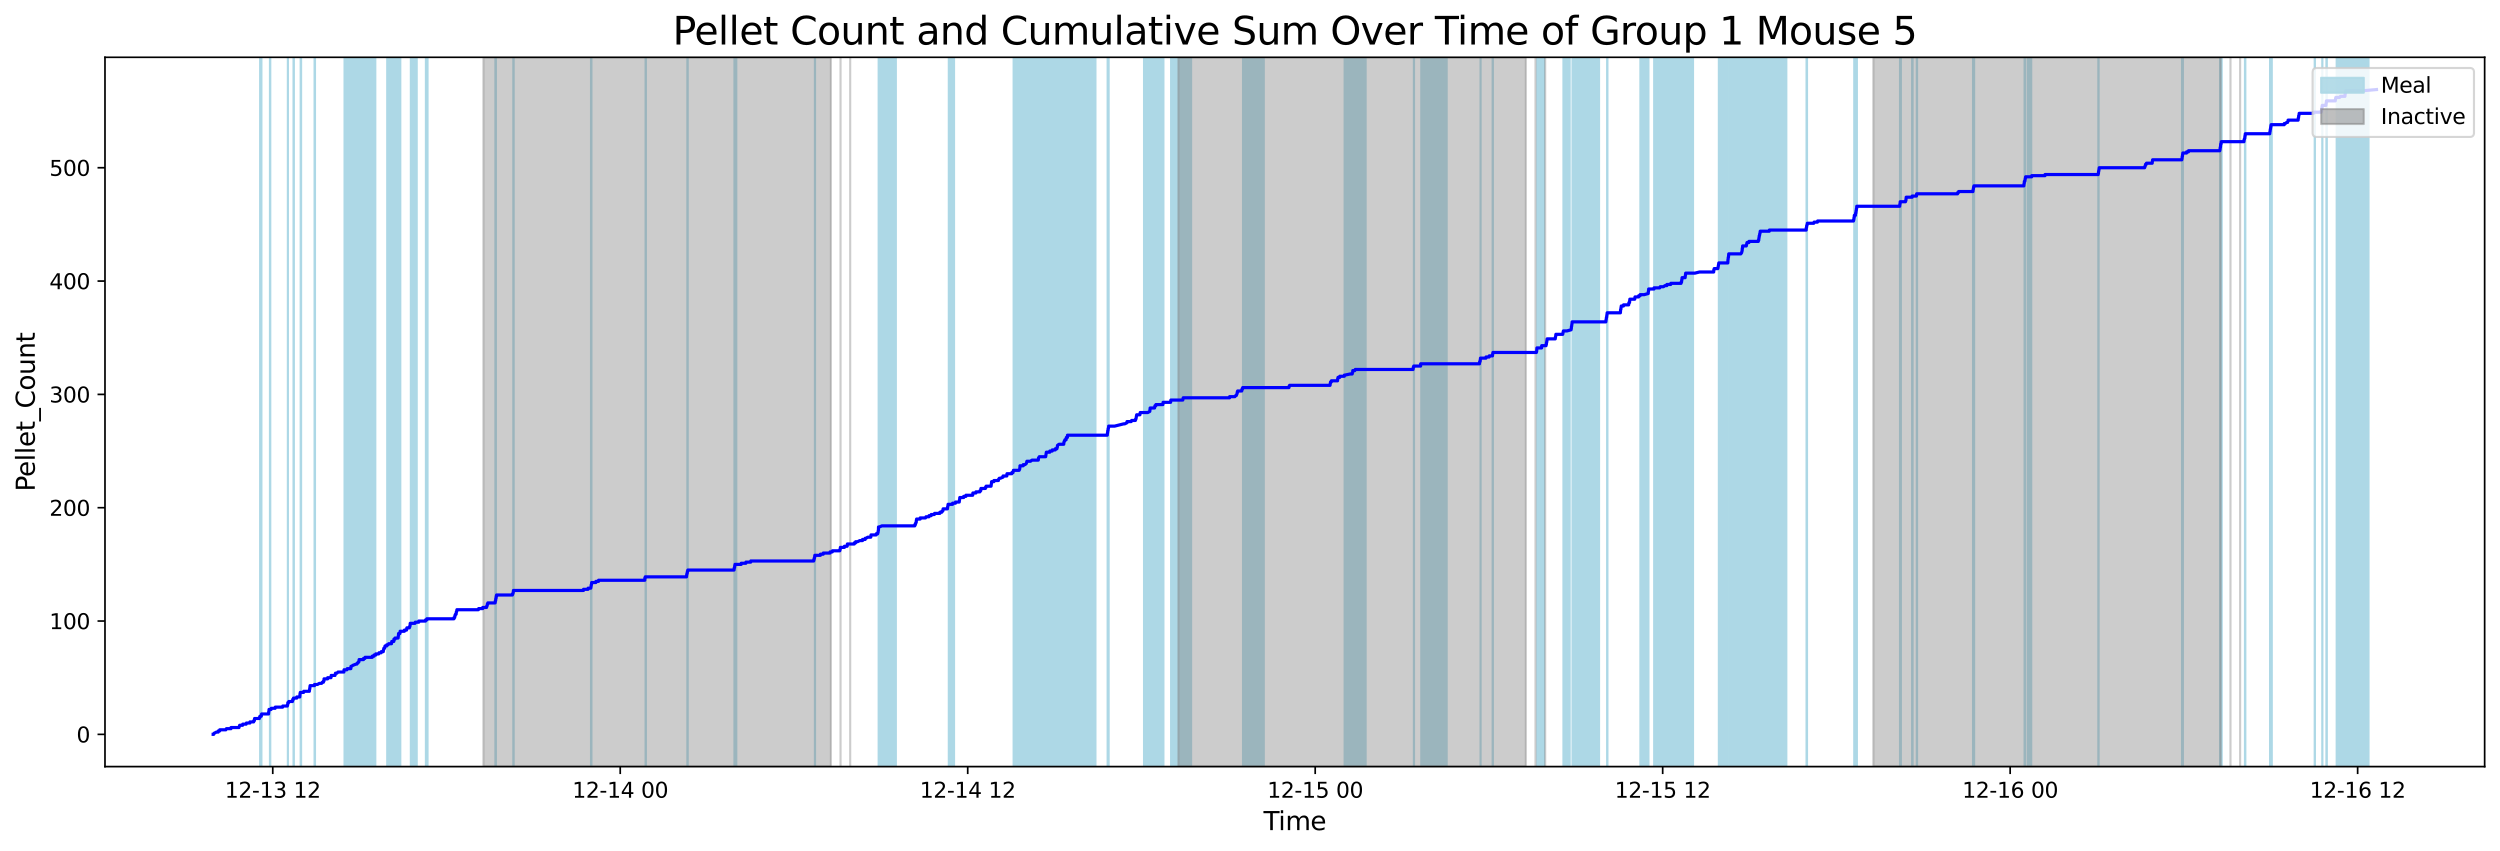 <?xml version="1.0" encoding="utf-8" standalone="no"?>
<!DOCTYPE svg PUBLIC "-//W3C//DTD SVG 1.1//EN"
  "http://www.w3.org/Graphics/SVG/1.1/DTD/svg11.dtd">
<svg xmlns:xlink="http://www.w3.org/1999/xlink" width="1172.435pt" height="399.009pt" viewBox="0 0 1172.435 399.009" xmlns="http://www.w3.org/2000/svg" version="1.1">
 <defs>
  <style type="text/css">*{stroke-linejoin: round; stroke-linecap: butt}</style>
 </defs>
 <g id="figure_1">
  <g id="patch_1">
   <path d="M 0 399.009 
L 1172.435 399.009 
L 1172.435 0 
L 0 0 
z
" style="fill: #ffffff"/>
  </g>
  <g id="axes_1">
   <g id="patch_2">
    <path d="M 49.235 359.517 
L 1165.235 359.517 
L 1165.235 26.877 
L 49.235 26.877 
z
" style="fill: #ffffff"/>
   </g>
   <g id="patch_3">
    <path d="M 122.59 359.517 
L 122.59 26.877 
L 121.997 26.877 
L 121.997 359.517 
z
" clip-path="url(#pd19f1d31b0)" style="fill: #add8e6; stroke: #add8e6; stroke-linejoin: miter"/>
   </g>
   <g id="patch_4">
    <path d="M 126.747 359.517 
L 126.747 26.877 
L 126.605 26.877 
L 126.605 359.517 
z
" clip-path="url(#pd19f1d31b0)" style="fill: #add8e6; stroke: #add8e6; stroke-linejoin: miter"/>
   </g>
   <g id="patch_5">
    <path d="M 134.998 359.517 
L 134.998 26.877 
L 135.022 26.877 
L 135.022 359.517 
z
" clip-path="url(#pd19f1d31b0)" style="fill: #add8e6; stroke: #add8e6; stroke-linejoin: miter"/>
   </g>
   <g id="patch_6">
    <path d="M 137.66 359.517 
L 137.66 26.877 
L 137.812 26.877 
L 137.812 359.517 
z
" clip-path="url(#pd19f1d31b0)" style="fill: #add8e6; stroke: #add8e6; stroke-linejoin: miter"/>
   </g>
   <g id="patch_7">
    <path d="M 141.007 359.517 
L 141.007 26.877 
L 141.202 26.877 
L 141.202 359.517 
z
" clip-path="url(#pd19f1d31b0)" style="fill: #add8e6; stroke: #add8e6; stroke-linejoin: miter"/>
   </g>
   <g id="patch_8">
    <path d="M 147.532 359.517 
L 147.532 26.877 
L 147.716 26.877 
L 147.716 359.517 
z
" clip-path="url(#pd19f1d31b0)" style="fill: #add8e6; stroke: #add8e6; stroke-linejoin: miter"/>
   </g>
   <g id="patch_9">
    <path d="M 171.69 359.517 
L 171.69 26.877 
L 161.582 26.877 
L 161.582 359.517 
z
" clip-path="url(#pd19f1d31b0)" style="fill: #add8e6; stroke: #add8e6; stroke-linejoin: miter"/>
   </g>
   <g id="patch_10">
    <path d="M 176.002 359.517 
L 176.002 26.877 
L 165.191 26.877 
L 165.191 359.517 
z
" clip-path="url(#pd19f1d31b0)" style="fill: #add8e6; stroke: #add8e6; stroke-linejoin: miter"/>
   </g>
   <g id="patch_11">
    <path d="M 187.722 359.517 
L 187.722 26.877 
L 181.598 26.877 
L 181.598 359.517 
z
" clip-path="url(#pd19f1d31b0)" style="fill: #add8e6; stroke: #add8e6; stroke-linejoin: miter"/>
   </g>
   <g id="patch_12">
    <path d="M 195.429 359.517 
L 195.429 26.877 
L 192.679 26.877 
L 192.679 359.517 
z
" clip-path="url(#pd19f1d31b0)" style="fill: #add8e6; stroke: #add8e6; stroke-linejoin: miter"/>
   </g>
   <g id="patch_13">
    <path d="M 200.499 359.517 
L 200.499 26.877 
L 199.74 26.877 
L 199.74 359.517 
z
" clip-path="url(#pd19f1d31b0)" style="fill: #add8e6; stroke: #add8e6; stroke-linejoin: miter"/>
   </g>
   <g id="patch_14">
    <path d="M 232.332 359.517 
L 232.332 26.877 
L 232.554 26.877 
L 232.554 359.517 
z
" clip-path="url(#pd19f1d31b0)" style="fill: #add8e6; stroke: #add8e6; stroke-linejoin: miter"/>
   </g>
   <g id="patch_15">
    <path d="M 240.738 359.517 
L 240.738 26.877 
L 240.893 26.877 
L 240.893 359.517 
z
" clip-path="url(#pd19f1d31b0)" style="fill: #add8e6; stroke: #add8e6; stroke-linejoin: miter"/>
   </g>
   <g id="patch_16">
    <path d="M 277.174 359.517 
L 277.174 26.877 
L 277.361 26.877 
L 277.361 359.517 
z
" clip-path="url(#pd19f1d31b0)" style="fill: #add8e6; stroke: #add8e6; stroke-linejoin: miter"/>
   </g>
   <g id="patch_17">
    <path d="M 302.768 359.517 
L 302.768 26.877 
L 302.893 26.877 
L 302.893 359.517 
z
" clip-path="url(#pd19f1d31b0)" style="fill: #add8e6; stroke: #add8e6; stroke-linejoin: miter"/>
   </g>
   <g id="patch_18">
    <path d="M 322.362 359.517 
L 322.362 26.877 
L 322.516 26.877 
L 322.516 359.517 
z
" clip-path="url(#pd19f1d31b0)" style="fill: #add8e6; stroke: #add8e6; stroke-linejoin: miter"/>
   </g>
   <g id="patch_19">
    <path d="M 344.443 359.517 
L 344.443 26.877 
L 344.442 26.877 
L 344.442 359.517 
z
" clip-path="url(#pd19f1d31b0)" style="fill: #add8e6; stroke: #add8e6; stroke-linejoin: miter"/>
   </g>
   <g id="patch_20">
    <path d="M 345.291 359.517 
L 345.291 26.877 
L 344.781 26.877 
L 344.781 359.517 
z
" clip-path="url(#pd19f1d31b0)" style="fill: #add8e6; stroke: #add8e6; stroke-linejoin: miter"/>
   </g>
   <g id="patch_21">
    <path d="M 382.226 359.517 
L 382.226 26.877 
L 382.177 26.877 
L 382.177 359.517 
z
" clip-path="url(#pd19f1d31b0)" style="fill: #add8e6; stroke: #add8e6; stroke-linejoin: miter"/>
   </g>
   <g id="patch_22">
    <path d="M 420.132 359.517 
L 420.132 26.877 
L 412.068 26.877 
L 412.068 359.517 
z
" clip-path="url(#pd19f1d31b0)" style="fill: #add8e6; stroke: #add8e6; stroke-linejoin: miter"/>
   </g>
   <g id="patch_23">
    <path d="M 447.417 359.517 
L 447.417 26.877 
L 444.97 26.877 
L 444.97 359.517 
z
" clip-path="url(#pd19f1d31b0)" style="fill: #add8e6; stroke: #add8e6; stroke-linejoin: miter"/>
   </g>
   <g id="patch_24">
    <path d="M 483.456 359.517 
L 483.456 26.877 
L 475.368 26.877 
L 475.368 359.517 
z
" clip-path="url(#pd19f1d31b0)" style="fill: #add8e6; stroke: #add8e6; stroke-linejoin: miter"/>
   </g>
   <g id="patch_25">
    <path d="M 491.318 359.517 
L 491.318 26.877 
L 479.967 26.877 
L 479.967 359.517 
z
" clip-path="url(#pd19f1d31b0)" style="fill: #add8e6; stroke: #add8e6; stroke-linejoin: miter"/>
   </g>
   <g id="patch_26">
    <path d="M 494.437 359.517 
L 494.437 26.877 
L 481.592 26.877 
L 481.592 359.517 
z
" clip-path="url(#pd19f1d31b0)" style="fill: #add8e6; stroke: #add8e6; stroke-linejoin: miter"/>
   </g>
   <g id="patch_27">
    <path d="M 497.085 359.517 
L 497.085 26.877 
L 487.192 26.877 
L 487.192 359.517 
z
" clip-path="url(#pd19f1d31b0)" style="fill: #add8e6; stroke: #add8e6; stroke-linejoin: miter"/>
   </g>
   <g id="patch_28">
    <path d="M 500.56 359.517 
L 500.56 26.877 
L 497.93 26.877 
L 497.93 359.517 
z
" clip-path="url(#pd19f1d31b0)" style="fill: #add8e6; stroke: #add8e6; stroke-linejoin: miter"/>
   </g>
   <g id="patch_29">
    <path d="M 513.732 359.517 
L 513.732 26.877 
L 500.763 26.877 
L 500.763 359.517 
z
" clip-path="url(#pd19f1d31b0)" style="fill: #add8e6; stroke: #add8e6; stroke-linejoin: miter"/>
   </g>
   <g id="patch_30">
    <path d="M 519.455 359.517 
L 519.455 26.877 
L 519.584 26.877 
L 519.584 359.517 
z
" clip-path="url(#pd19f1d31b0)" style="fill: #add8e6; stroke: #add8e6; stroke-linejoin: miter"/>
   </g>
   <g id="patch_31">
    <path d="M 519.714 359.517 
L 519.714 26.877 
L 519.919 26.877 
L 519.919 359.517 
z
" clip-path="url(#pd19f1d31b0)" style="fill: #add8e6; stroke: #add8e6; stroke-linejoin: miter"/>
   </g>
   <g id="patch_32">
    <path d="M 541.503 359.517 
L 541.503 26.877 
L 536.526 26.877 
L 536.526 359.517 
z
" clip-path="url(#pd19f1d31b0)" style="fill: #add8e6; stroke: #add8e6; stroke-linejoin: miter"/>
   </g>
   <g id="patch_33">
    <path d="M 545.615 359.517 
L 545.615 26.877 
L 537.81 26.877 
L 537.81 359.517 
z
" clip-path="url(#pd19f1d31b0)" style="fill: #add8e6; stroke: #add8e6; stroke-linejoin: miter"/>
   </g>
   <g id="patch_34">
    <path d="M 558.595 359.517 
L 558.595 26.877 
L 549.214 26.877 
L 549.214 359.517 
z
" clip-path="url(#pd19f1d31b0)" style="fill: #add8e6; stroke: #add8e6; stroke-linejoin: miter"/>
   </g>
   <g id="patch_35">
    <path d="M 592.681 359.517 
L 592.681 26.877 
L 582.95 26.877 
L 582.95 359.517 
z
" clip-path="url(#pd19f1d31b0)" style="fill: #add8e6; stroke: #add8e6; stroke-linejoin: miter"/>
   </g>
   <g id="patch_36">
    <path d="M 640.445 359.517 
L 640.445 26.877 
L 630.602 26.877 
L 630.602 359.517 
z
" clip-path="url(#pd19f1d31b0)" style="fill: #add8e6; stroke: #add8e6; stroke-linejoin: miter"/>
   </g>
   <g id="patch_37">
    <path d="M 663.083 359.517 
L 663.083 26.877 
L 663.135 26.877 
L 663.135 359.517 
z
" clip-path="url(#pd19f1d31b0)" style="fill: #add8e6; stroke: #add8e6; stroke-linejoin: miter"/>
   </g>
   <g id="patch_38">
    <path d="M 678.45 359.517 
L 678.45 26.877 
L 666.549 26.877 
L 666.549 359.517 
z
" clip-path="url(#pd19f1d31b0)" style="fill: #add8e6; stroke: #add8e6; stroke-linejoin: miter"/>
   </g>
   <g id="patch_39">
    <path d="M 694.343 359.517 
L 694.343 26.877 
L 694.356 26.877 
L 694.356 359.517 
z
" clip-path="url(#pd19f1d31b0)" style="fill: #add8e6; stroke: #add8e6; stroke-linejoin: miter"/>
   </g>
   <g id="patch_40">
    <path d="M 700.019 359.517 
L 700.019 26.877 
L 700.115 26.877 
L 700.115 359.517 
z
" clip-path="url(#pd19f1d31b0)" style="fill: #add8e6; stroke: #add8e6; stroke-linejoin: miter"/>
   </g>
   <g id="patch_41">
    <path d="M 724.132 359.517 
L 724.132 26.877 
L 720.93 26.877 
L 720.93 359.517 
z
" clip-path="url(#pd19f1d31b0)" style="fill: #add8e6; stroke: #add8e6; stroke-linejoin: miter"/>
   </g>
   <g id="patch_42">
    <path d="M 736.131 359.517 
L 736.131 26.877 
L 733.214 26.877 
L 733.214 359.517 
z
" clip-path="url(#pd19f1d31b0)" style="fill: #add8e6; stroke: #add8e6; stroke-linejoin: miter"/>
   </g>
   <g id="patch_43">
    <path d="M 749.911 359.517 
L 749.911 26.877 
L 737.478 26.877 
L 737.478 359.517 
z
" clip-path="url(#pd19f1d31b0)" style="fill: #add8e6; stroke: #add8e6; stroke-linejoin: miter"/>
   </g>
   <g id="patch_44">
    <path d="M 753.704 359.517 
L 753.704 26.877 
L 753.839 26.877 
L 753.839 359.517 
z
" clip-path="url(#pd19f1d31b0)" style="fill: #add8e6; stroke: #add8e6; stroke-linejoin: miter"/>
   </g>
   <g id="patch_45">
    <path d="M 773.072 359.517 
L 773.072 26.877 
L 769.305 26.877 
L 769.305 359.517 
z
" clip-path="url(#pd19f1d31b0)" style="fill: #add8e6; stroke: #add8e6; stroke-linejoin: miter"/>
   </g>
   <g id="patch_46">
    <path d="M 786.03 359.517 
L 786.03 26.877 
L 775.763 26.877 
L 775.763 359.517 
z
" clip-path="url(#pd19f1d31b0)" style="fill: #add8e6; stroke: #add8e6; stroke-linejoin: miter"/>
   </g>
   <g id="patch_47">
    <path d="M 793.982 359.517 
L 793.982 26.877 
L 783.633 26.877 
L 783.633 359.517 
z
" clip-path="url(#pd19f1d31b0)" style="fill: #add8e6; stroke: #add8e6; stroke-linejoin: miter"/>
   </g>
   <g id="patch_48">
    <path d="M 810.164 359.517 
L 810.164 26.877 
L 806.099 26.877 
L 806.099 359.517 
z
" clip-path="url(#pd19f1d31b0)" style="fill: #add8e6; stroke: #add8e6; stroke-linejoin: miter"/>
   </g>
   <g id="patch_49">
    <path d="M 823.446 359.517 
L 823.446 26.877 
L 810.896 26.877 
L 810.896 359.517 
z
" clip-path="url(#pd19f1d31b0)" style="fill: #add8e6; stroke: #add8e6; stroke-linejoin: miter"/>
   </g>
   <g id="patch_50">
    <path d="M 829.901 359.517 
L 829.901 26.877 
L 820.236 26.877 
L 820.236 359.517 
z
" clip-path="url(#pd19f1d31b0)" style="fill: #add8e6; stroke: #add8e6; stroke-linejoin: miter"/>
   </g>
   <g id="patch_51">
    <path d="M 837.739 359.517 
L 837.739 26.877 
L 830.113 26.877 
L 830.113 359.517 
z
" clip-path="url(#pd19f1d31b0)" style="fill: #add8e6; stroke: #add8e6; stroke-linejoin: miter"/>
   </g>
   <g id="patch_52">
    <path d="M 847.223 359.517 
L 847.223 26.877 
L 847.439 26.877 
L 847.439 359.517 
z
" clip-path="url(#pd19f1d31b0)" style="fill: #add8e6; stroke: #add8e6; stroke-linejoin: miter"/>
   </g>
   <g id="patch_53">
    <path d="M 869.593 359.517 
L 869.593 26.877 
L 869.632 26.877 
L 869.632 359.517 
z
" clip-path="url(#pd19f1d31b0)" style="fill: #add8e6; stroke: #add8e6; stroke-linejoin: miter"/>
   </g>
   <g id="patch_54">
    <path d="M 870.203 359.517 
L 870.203 26.877 
L 870.318 26.877 
L 870.318 359.517 
z
" clip-path="url(#pd19f1d31b0)" style="fill: #add8e6; stroke: #add8e6; stroke-linejoin: miter"/>
   </g>
   <g id="patch_55">
    <path d="M 870.43 359.517 
L 870.43 26.877 
L 870.653 26.877 
L 870.653 359.517 
z
" clip-path="url(#pd19f1d31b0)" style="fill: #add8e6; stroke: #add8e6; stroke-linejoin: miter"/>
   </g>
   <g id="patch_56">
    <path d="M 870.75 359.517 
L 870.75 26.877 
L 870.798 26.877 
L 870.798 359.517 
z
" clip-path="url(#pd19f1d31b0)" style="fill: #add8e6; stroke: #add8e6; stroke-linejoin: miter"/>
   </g>
   <g id="patch_57">
    <path d="M 891.067 359.517 
L 891.067 26.877 
L 891.125 26.877 
L 891.125 359.517 
z
" clip-path="url(#pd19f1d31b0)" style="fill: #add8e6; stroke: #add8e6; stroke-linejoin: miter"/>
   </g>
   <g id="patch_58">
    <path d="M 891.449 359.517 
L 891.449 26.877 
L 891.421 26.877 
L 891.421 359.517 
z
" clip-path="url(#pd19f1d31b0)" style="fill: #add8e6; stroke: #add8e6; stroke-linejoin: miter"/>
   </g>
   <g id="patch_59">
    <path d="M 896.744 359.517 
L 896.744 26.877 
L 896.951 26.877 
L 896.951 359.517 
z
" clip-path="url(#pd19f1d31b0)" style="fill: #add8e6; stroke: #add8e6; stroke-linejoin: miter"/>
   </g>
   <g id="patch_60">
    <path d="M 899.047 359.517 
L 899.047 26.877 
L 898.927 26.877 
L 898.927 359.517 
z
" clip-path="url(#pd19f1d31b0)" style="fill: #add8e6; stroke: #add8e6; stroke-linejoin: miter"/>
   </g>
   <g id="patch_61">
    <path d="M 925.304 359.517 
L 925.304 26.877 
L 925.437 26.877 
L 925.437 359.517 
z
" clip-path="url(#pd19f1d31b0)" style="fill: #add8e6; stroke: #add8e6; stroke-linejoin: miter"/>
   </g>
   <g id="patch_62">
    <path d="M 925.634 359.517 
L 925.634 26.877 
L 925.809 26.877 
L 925.809 359.517 
z
" clip-path="url(#pd19f1d31b0)" style="fill: #add8e6; stroke: #add8e6; stroke-linejoin: miter"/>
   </g>
   <g id="patch_63">
    <path d="M 949.483 359.517 
L 949.483 26.877 
L 949.636 26.877 
L 949.636 359.517 
z
" clip-path="url(#pd19f1d31b0)" style="fill: #add8e6; stroke: #add8e6; stroke-linejoin: miter"/>
   </g>
   <g id="patch_64">
    <path d="M 952.581 359.517 
L 952.581 26.877 
L 950.935 26.877 
L 950.935 359.517 
z
" clip-path="url(#pd19f1d31b0)" style="fill: #add8e6; stroke: #add8e6; stroke-linejoin: miter"/>
   </g>
   <g id="patch_65">
    <path d="M 984.068 359.517 
L 984.068 26.877 
L 984.185 26.877 
L 984.185 359.517 
z
" clip-path="url(#pd19f1d31b0)" style="fill: #add8e6; stroke: #add8e6; stroke-linejoin: miter"/>
   </g>
   <g id="patch_66">
    <path d="M 1023.312 359.517 
L 1023.312 26.877 
L 1023.425 26.877 
L 1023.425 359.517 
z
" clip-path="url(#pd19f1d31b0)" style="fill: #add8e6; stroke: #add8e6; stroke-linejoin: miter"/>
   </g>
   <g id="patch_67">
    <path d="M 1023.558 359.517 
L 1023.558 26.877 
L 1023.709 26.877 
L 1023.709 359.517 
z
" clip-path="url(#pd19f1d31b0)" style="fill: #add8e6; stroke: #add8e6; stroke-linejoin: miter"/>
   </g>
   <g id="patch_68">
    <path d="M 1041.161 359.517 
L 1041.161 26.877 
L 1041.355 26.877 
L 1041.355 359.517 
z
" clip-path="url(#pd19f1d31b0)" style="fill: #add8e6; stroke: #add8e6; stroke-linejoin: miter"/>
   </g>
   <g id="patch_69">
    <path d="M 1041.507 359.517 
L 1041.507 26.877 
L 1041.507 26.877 
z
" clip-path="url(#pd19f1d31b0)" style="fill: #add8e6; stroke: #add8e6; stroke-linejoin: miter"/>
   </g>
   <g id="patch_70">
    <path d="M 1041.807 359.517 
L 1041.807 26.877 
L 1041.917 26.877 
L 1041.917 359.517 
z
" clip-path="url(#pd19f1d31b0)" style="fill: #add8e6; stroke: #add8e6; stroke-linejoin: miter"/>
   </g>
   <g id="patch_71">
    <path d="M 1052.834 359.517 
L 1052.834 26.877 
L 1052.999 26.877 
L 1052.999 359.517 
z
" clip-path="url(#pd19f1d31b0)" style="fill: #add8e6; stroke: #add8e6; stroke-linejoin: miter"/>
   </g>
   <g id="patch_72">
    <path d="M 1064.602 359.517 
L 1064.602 26.877 
L 1064.786 26.877 
L 1064.786 359.517 
z
" clip-path="url(#pd19f1d31b0)" style="fill: #add8e6; stroke: #add8e6; stroke-linejoin: miter"/>
   </g>
   <g id="patch_73">
    <path d="M 1065.409 359.517 
L 1065.409 26.877 
L 1065.175 26.877 
L 1065.175 359.517 
z
" clip-path="url(#pd19f1d31b0)" style="fill: #add8e6; stroke: #add8e6; stroke-linejoin: miter"/>
   </g>
   <g id="patch_74">
    <path d="M 1085.54 359.517 
L 1085.54 26.877 
L 1085.634 26.877 
L 1085.634 359.517 
z
" clip-path="url(#pd19f1d31b0)" style="fill: #add8e6; stroke: #add8e6; stroke-linejoin: miter"/>
   </g>
   <g id="patch_75">
    <path d="M 1089.136 359.517 
L 1089.136 26.877 
L 1089.091 26.877 
L 1089.091 359.517 
z
" clip-path="url(#pd19f1d31b0)" style="fill: #add8e6; stroke: #add8e6; stroke-linejoin: miter"/>
   </g>
   <g id="patch_76">
    <path d="M 1091.037 359.517 
L 1091.037 26.877 
L 1091.216 26.877 
L 1091.216 359.517 
z
" clip-path="url(#pd19f1d31b0)" style="fill: #add8e6; stroke: #add8e6; stroke-linejoin: miter"/>
   </g>
   <g id="patch_77">
    <path d="M 1101.582 359.517 
L 1101.582 26.877 
L 1095.85 26.877 
L 1095.85 359.517 
z
" clip-path="url(#pd19f1d31b0)" style="fill: #add8e6; stroke: #add8e6; stroke-linejoin: miter"/>
   </g>
   <g id="patch_78">
    <path d="M 1110.769 359.517 
L 1110.769 26.877 
L 1100.299 26.877 
L 1100.299 359.517 
z
" clip-path="url(#pd19f1d31b0)" style="fill: #add8e6; stroke: #add8e6; stroke-linejoin: miter"/>
   </g>
   <g id="patch_79">
    <path d="M 226.709 359.517 
L 226.709 26.877 
L 389.669 26.877 
L 389.669 359.517 
z
" clip-path="url(#pd19f1d31b0)" style="fill: #808080; opacity: 0.4; stroke: #808080; stroke-linejoin: miter"/>
   </g>
   <g id="patch_80">
    <path d="M 394.195 26.877 
L 394.195 26.877 
L 394.195 359.517 
" clip-path="url(#pd19f1d31b0)" style="fill: #808080; opacity: 0.4; stroke: #808080; stroke-linejoin: miter"/>
   </g>
   <g id="patch_81">
    <path d="M 398.722 26.877 
L 398.722 26.877 
L 398.722 359.517 
" clip-path="url(#pd19f1d31b0)" style="fill: #808080; opacity: 0.4; stroke: #808080; stroke-linejoin: miter"/>
   </g>
   <g id="patch_82">
    <path d="M 552.628 359.517 
L 552.628 26.877 
L 715.588 26.877 
L 715.588 359.517 
z
" clip-path="url(#pd19f1d31b0)" style="fill: #808080; opacity: 0.4; stroke: #808080; stroke-linejoin: miter"/>
   </g>
   <g id="patch_83">
    <path d="M 720.115 26.877 
L 720.115 26.877 
L 720.115 359.517 
" clip-path="url(#pd19f1d31b0)" style="fill: #808080; opacity: 0.4; stroke: #808080; stroke-linejoin: miter"/>
   </g>
   <g id="patch_84">
    <path d="M 724.641 26.877 
L 724.641 26.877 
L 724.641 359.517 
" clip-path="url(#pd19f1d31b0)" style="fill: #808080; opacity: 0.4; stroke: #808080; stroke-linejoin: miter"/>
   </g>
   <g id="patch_85">
    <path d="M 878.548 359.517 
L 878.548 26.877 
L 1041.508 26.877 
L 1041.508 359.517 
z
" clip-path="url(#pd19f1d31b0)" style="fill: #808080; opacity: 0.4; stroke: #808080; stroke-linejoin: miter"/>
   </g>
   <g id="patch_86">
    <path d="M 1046.034 26.877 
L 1046.034 26.877 
L 1046.034 359.517 
" clip-path="url(#pd19f1d31b0)" style="fill: #808080; opacity: 0.4; stroke: #808080; stroke-linejoin: miter"/>
   </g>
   <g id="patch_87">
    <path d="M 1050.561 26.877 
L 1050.561 26.877 
L 1050.561 359.517 
" clip-path="url(#pd19f1d31b0)" style="fill: #808080; opacity: 0.4; stroke: #808080; stroke-linejoin: miter"/>
   </g>
   <g id="matplotlib.axis_1">
    <g id="xtick_1">
     <g id="line2d_1">
      <defs>
       <path id="mbc94f83ef9" d="M 0 0 
L 0 3.5 
" style="stroke: #000000; stroke-width: 0.8"/>
      </defs>
      <g>
       <use xlink:href="#mbc94f83ef9" x="127.914" y="359.517" style="stroke: #000000; stroke-width: 0.8"/>
      </g>
     </g>
     <g id="text_1">
      <!-- 12-13 12 -->
      <g transform="translate(105.434 374.116) scale(0.1 -0.1)">
       <defs>
        <path id="DejaVuSans-31" d="M 794 531 
L 1825 531 
L 1825 4091 
L 703 3866 
L 703 4441 
L 1819 4666 
L 2450 4666 
L 2450 531 
L 3481 531 
L 3481 0 
L 794 0 
L 794 531 
z
" transform="scale(0.016)"/>
        <path id="DejaVuSans-32" d="M 1228 531 
L 3431 531 
L 3431 0 
L 469 0 
L 469 531 
Q 828 903 1448 1529 
Q 2069 2156 2228 2338 
Q 2531 2678 2651 2914 
Q 2772 3150 2772 3378 
Q 2772 3750 2511 3984 
Q 2250 4219 1831 4219 
Q 1534 4219 1204 4116 
Q 875 4013 500 3803 
L 500 4441 
Q 881 4594 1212 4672 
Q 1544 4750 1819 4750 
Q 2544 4750 2975 4387 
Q 3406 4025 3406 3419 
Q 3406 3131 3298 2873 
Q 3191 2616 2906 2266 
Q 2828 2175 2409 1742 
Q 1991 1309 1228 531 
z
" transform="scale(0.016)"/>
        <path id="DejaVuSans-2d" d="M 313 2009 
L 1997 2009 
L 1997 1497 
L 313 1497 
L 313 2009 
z
" transform="scale(0.016)"/>
        <path id="DejaVuSans-33" d="M 2597 2516 
Q 3050 2419 3304 2112 
Q 3559 1806 3559 1356 
Q 3559 666 3084 287 
Q 2609 -91 1734 -91 
Q 1441 -91 1130 -33 
Q 819 25 488 141 
L 488 750 
Q 750 597 1062 519 
Q 1375 441 1716 441 
Q 2309 441 2620 675 
Q 2931 909 2931 1356 
Q 2931 1769 2642 2001 
Q 2353 2234 1838 2234 
L 1294 2234 
L 1294 2753 
L 1863 2753 
Q 2328 2753 2575 2939 
Q 2822 3125 2822 3475 
Q 2822 3834 2567 4026 
Q 2313 4219 1838 4219 
Q 1578 4219 1281 4162 
Q 984 4106 628 3988 
L 628 4550 
Q 988 4650 1302 4700 
Q 1616 4750 1894 4750 
Q 2613 4750 3031 4423 
Q 3450 4097 3450 3541 
Q 3450 3153 3228 2886 
Q 3006 2619 2597 2516 
z
" transform="scale(0.016)"/>
        <path id="DejaVuSans-20" transform="scale(0.016)"/>
       </defs>
       <use xlink:href="#DejaVuSans-31"/>
       <use xlink:href="#DejaVuSans-32" x="63.623"/>
       <use xlink:href="#DejaVuSans-2d" x="127.246"/>
       <use xlink:href="#DejaVuSans-31" x="163.33"/>
       <use xlink:href="#DejaVuSans-33" x="226.953"/>
       <use xlink:href="#DejaVuSans-20" x="290.576"/>
       <use xlink:href="#DejaVuSans-31" x="322.363"/>
       <use xlink:href="#DejaVuSans-32" x="385.986"/>
      </g>
     </g>
    </g>
    <g id="xtick_2">
     <g id="line2d_2">
      <g>
       <use xlink:href="#mbc94f83ef9" x="290.874" y="359.517" style="stroke: #000000; stroke-width: 0.8"/>
      </g>
     </g>
     <g id="text_2">
      <!-- 12-14 00 -->
      <g transform="translate(268.394 374.116) scale(0.1 -0.1)">
       <defs>
        <path id="DejaVuSans-34" d="M 2419 4116 
L 825 1625 
L 2419 1625 
L 2419 4116 
z
M 2253 4666 
L 3047 4666 
L 3047 1625 
L 3713 1625 
L 3713 1100 
L 3047 1100 
L 3047 0 
L 2419 0 
L 2419 1100 
L 313 1100 
L 313 1709 
L 2253 4666 
z
" transform="scale(0.016)"/>
        <path id="DejaVuSans-30" d="M 2034 4250 
Q 1547 4250 1301 3770 
Q 1056 3291 1056 2328 
Q 1056 1369 1301 889 
Q 1547 409 2034 409 
Q 2525 409 2770 889 
Q 3016 1369 3016 2328 
Q 3016 3291 2770 3770 
Q 2525 4250 2034 4250 
z
M 2034 4750 
Q 2819 4750 3233 4129 
Q 3647 3509 3647 2328 
Q 3647 1150 3233 529 
Q 2819 -91 2034 -91 
Q 1250 -91 836 529 
Q 422 1150 422 2328 
Q 422 3509 836 4129 
Q 1250 4750 2034 4750 
z
" transform="scale(0.016)"/>
       </defs>
       <use xlink:href="#DejaVuSans-31"/>
       <use xlink:href="#DejaVuSans-32" x="63.623"/>
       <use xlink:href="#DejaVuSans-2d" x="127.246"/>
       <use xlink:href="#DejaVuSans-31" x="163.33"/>
       <use xlink:href="#DejaVuSans-34" x="226.953"/>
       <use xlink:href="#DejaVuSans-20" x="290.576"/>
       <use xlink:href="#DejaVuSans-30" x="322.363"/>
       <use xlink:href="#DejaVuSans-30" x="385.986"/>
      </g>
     </g>
    </g>
    <g id="xtick_3">
     <g id="line2d_3">
      <g>
       <use xlink:href="#mbc94f83ef9" x="453.834" y="359.517" style="stroke: #000000; stroke-width: 0.8"/>
      </g>
     </g>
     <g id="text_3">
      <!-- 12-14 12 -->
      <g transform="translate(431.354 374.116) scale(0.1 -0.1)">
       <use xlink:href="#DejaVuSans-31"/>
       <use xlink:href="#DejaVuSans-32" x="63.623"/>
       <use xlink:href="#DejaVuSans-2d" x="127.246"/>
       <use xlink:href="#DejaVuSans-31" x="163.33"/>
       <use xlink:href="#DejaVuSans-34" x="226.953"/>
       <use xlink:href="#DejaVuSans-20" x="290.576"/>
       <use xlink:href="#DejaVuSans-31" x="322.363"/>
       <use xlink:href="#DejaVuSans-32" x="385.986"/>
      </g>
     </g>
    </g>
    <g id="xtick_4">
     <g id="line2d_4">
      <g>
       <use xlink:href="#mbc94f83ef9" x="616.794" y="359.517" style="stroke: #000000; stroke-width: 0.8"/>
      </g>
     </g>
     <g id="text_4">
      <!-- 12-15 00 -->
      <g transform="translate(594.313 374.116) scale(0.1 -0.1)">
       <defs>
        <path id="DejaVuSans-35" d="M 691 4666 
L 3169 4666 
L 3169 4134 
L 1269 4134 
L 1269 2991 
Q 1406 3038 1543 3061 
Q 1681 3084 1819 3084 
Q 2600 3084 3056 2656 
Q 3513 2228 3513 1497 
Q 3513 744 3044 326 
Q 2575 -91 1722 -91 
Q 1428 -91 1123 -41 
Q 819 9 494 109 
L 494 744 
Q 775 591 1075 516 
Q 1375 441 1709 441 
Q 2250 441 2565 725 
Q 2881 1009 2881 1497 
Q 2881 1984 2565 2268 
Q 2250 2553 1709 2553 
Q 1456 2553 1204 2497 
Q 953 2441 691 2322 
L 691 4666 
z
" transform="scale(0.016)"/>
       </defs>
       <use xlink:href="#DejaVuSans-31"/>
       <use xlink:href="#DejaVuSans-32" x="63.623"/>
       <use xlink:href="#DejaVuSans-2d" x="127.246"/>
       <use xlink:href="#DejaVuSans-31" x="163.33"/>
       <use xlink:href="#DejaVuSans-35" x="226.953"/>
       <use xlink:href="#DejaVuSans-20" x="290.576"/>
       <use xlink:href="#DejaVuSans-30" x="322.363"/>
       <use xlink:href="#DejaVuSans-30" x="385.986"/>
      </g>
     </g>
    </g>
    <g id="xtick_5">
     <g id="line2d_5">
      <g>
       <use xlink:href="#mbc94f83ef9" x="779.754" y="359.517" style="stroke: #000000; stroke-width: 0.8"/>
      </g>
     </g>
     <g id="text_5">
      <!-- 12-15 12 -->
      <g transform="translate(757.273 374.116) scale(0.1 -0.1)">
       <use xlink:href="#DejaVuSans-31"/>
       <use xlink:href="#DejaVuSans-32" x="63.623"/>
       <use xlink:href="#DejaVuSans-2d" x="127.246"/>
       <use xlink:href="#DejaVuSans-31" x="163.33"/>
       <use xlink:href="#DejaVuSans-35" x="226.953"/>
       <use xlink:href="#DejaVuSans-20" x="290.576"/>
       <use xlink:href="#DejaVuSans-31" x="322.363"/>
       <use xlink:href="#DejaVuSans-32" x="385.986"/>
      </g>
     </g>
    </g>
    <g id="xtick_6">
     <g id="line2d_6">
      <g>
       <use xlink:href="#mbc94f83ef9" x="942.713" y="359.517" style="stroke: #000000; stroke-width: 0.8"/>
      </g>
     </g>
     <g id="text_6">
      <!-- 12-16 00 -->
      <g transform="translate(920.233 374.116) scale(0.1 -0.1)">
       <defs>
        <path id="DejaVuSans-36" d="M 2113 2584 
Q 1688 2584 1439 2293 
Q 1191 2003 1191 1497 
Q 1191 994 1439 701 
Q 1688 409 2113 409 
Q 2538 409 2786 701 
Q 3034 994 3034 1497 
Q 3034 2003 2786 2293 
Q 2538 2584 2113 2584 
z
M 3366 4563 
L 3366 3988 
Q 3128 4100 2886 4159 
Q 2644 4219 2406 4219 
Q 1781 4219 1451 3797 
Q 1122 3375 1075 2522 
Q 1259 2794 1537 2939 
Q 1816 3084 2150 3084 
Q 2853 3084 3261 2657 
Q 3669 2231 3669 1497 
Q 3669 778 3244 343 
Q 2819 -91 2113 -91 
Q 1303 -91 875 529 
Q 447 1150 447 2328 
Q 447 3434 972 4092 
Q 1497 4750 2381 4750 
Q 2619 4750 2861 4703 
Q 3103 4656 3366 4563 
z
" transform="scale(0.016)"/>
       </defs>
       <use xlink:href="#DejaVuSans-31"/>
       <use xlink:href="#DejaVuSans-32" x="63.623"/>
       <use xlink:href="#DejaVuSans-2d" x="127.246"/>
       <use xlink:href="#DejaVuSans-31" x="163.33"/>
       <use xlink:href="#DejaVuSans-36" x="226.953"/>
       <use xlink:href="#DejaVuSans-20" x="290.576"/>
       <use xlink:href="#DejaVuSans-30" x="322.363"/>
       <use xlink:href="#DejaVuSans-30" x="385.986"/>
      </g>
     </g>
    </g>
    <g id="xtick_7">
     <g id="line2d_7">
      <g>
       <use xlink:href="#mbc94f83ef9" x="1105.673" y="359.517" style="stroke: #000000; stroke-width: 0.8"/>
      </g>
     </g>
     <g id="text_7">
      <!-- 12-16 12 -->
      <g transform="translate(1083.193 374.116) scale(0.1 -0.1)">
       <use xlink:href="#DejaVuSans-31"/>
       <use xlink:href="#DejaVuSans-32" x="63.623"/>
       <use xlink:href="#DejaVuSans-2d" x="127.246"/>
       <use xlink:href="#DejaVuSans-31" x="163.33"/>
       <use xlink:href="#DejaVuSans-36" x="226.953"/>
       <use xlink:href="#DejaVuSans-20" x="290.576"/>
       <use xlink:href="#DejaVuSans-31" x="322.363"/>
       <use xlink:href="#DejaVuSans-32" x="385.986"/>
      </g>
     </g>
    </g>
    <g id="text_8">
     <!-- Time -->
     <g transform="translate(592.555 389.313) scale(0.12 -0.12)">
      <defs>
       <path id="DejaVuSans-54" d="M -19 4666 
L 3928 4666 
L 3928 4134 
L 2272 4134 
L 2272 0 
L 1638 0 
L 1638 4134 
L -19 4134 
L -19 4666 
z
" transform="scale(0.016)"/>
       <path id="DejaVuSans-69" d="M 603 3500 
L 1178 3500 
L 1178 0 
L 603 0 
L 603 3500 
z
M 603 4863 
L 1178 4863 
L 1178 4134 
L 603 4134 
L 603 4863 
z
" transform="scale(0.016)"/>
       <path id="DejaVuSans-6d" d="M 3328 2828 
Q 3544 3216 3844 3400 
Q 4144 3584 4550 3584 
Q 5097 3584 5394 3201 
Q 5691 2819 5691 2113 
L 5691 0 
L 5113 0 
L 5113 2094 
Q 5113 2597 4934 2840 
Q 4756 3084 4391 3084 
Q 3944 3084 3684 2787 
Q 3425 2491 3425 1978 
L 3425 0 
L 2847 0 
L 2847 2094 
Q 2847 2600 2669 2842 
Q 2491 3084 2119 3084 
Q 1678 3084 1418 2786 
Q 1159 2488 1159 1978 
L 1159 0 
L 581 0 
L 581 3500 
L 1159 3500 
L 1159 2956 
Q 1356 3278 1631 3431 
Q 1906 3584 2284 3584 
Q 2666 3584 2933 3390 
Q 3200 3197 3328 2828 
z
" transform="scale(0.016)"/>
       <path id="DejaVuSans-65" d="M 3597 1894 
L 3597 1613 
L 953 1613 
Q 991 1019 1311 708 
Q 1631 397 2203 397 
Q 2534 397 2845 478 
Q 3156 559 3463 722 
L 3463 178 
Q 3153 47 2828 -22 
Q 2503 -91 2169 -91 
Q 1331 -91 842 396 
Q 353 884 353 1716 
Q 353 2575 817 3079 
Q 1281 3584 2069 3584 
Q 2775 3584 3186 3129 
Q 3597 2675 3597 1894 
z
M 3022 2063 
Q 3016 2534 2758 2815 
Q 2500 3097 2075 3097 
Q 1594 3097 1305 2825 
Q 1016 2553 972 2059 
L 3022 2063 
z
" transform="scale(0.016)"/>
      </defs>
      <use xlink:href="#DejaVuSans-54"/>
      <use xlink:href="#DejaVuSans-69" x="57.959"/>
      <use xlink:href="#DejaVuSans-6d" x="85.742"/>
      <use xlink:href="#DejaVuSans-65" x="183.154"/>
     </g>
    </g>
   </g>
   <g id="matplotlib.axis_2">
    <g id="ytick_1">
     <g id="line2d_8">
      <defs>
       <path id="m1b46851bf8" d="M 0 0 
L -3.5 0 
" style="stroke: #000000; stroke-width: 0.8"/>
      </defs>
      <g>
       <use xlink:href="#m1b46851bf8" x="49.235" y="344.397" style="stroke: #000000; stroke-width: 0.8"/>
      </g>
     </g>
     <g id="text_9">
      <!-- 0 -->
      <g transform="translate(35.873 348.196) scale(0.1 -0.1)">
       <use xlink:href="#DejaVuSans-30"/>
      </g>
     </g>
    </g>
    <g id="ytick_2">
     <g id="line2d_9">
      <g>
       <use xlink:href="#m1b46851bf8" x="49.235" y="291.251" style="stroke: #000000; stroke-width: 0.8"/>
      </g>
     </g>
     <g id="text_10">
      <!-- 100 -->
      <g transform="translate(23.148 295.051) scale(0.1 -0.1)">
       <use xlink:href="#DejaVuSans-31"/>
       <use xlink:href="#DejaVuSans-30" x="63.623"/>
       <use xlink:href="#DejaVuSans-30" x="127.246"/>
      </g>
     </g>
    </g>
    <g id="ytick_3">
     <g id="line2d_10">
      <g>
       <use xlink:href="#m1b46851bf8" x="49.235" y="238.105" style="stroke: #000000; stroke-width: 0.8"/>
      </g>
     </g>
     <g id="text_11">
      <!-- 200 -->
      <g transform="translate(23.148 241.905) scale(0.1 -0.1)">
       <use xlink:href="#DejaVuSans-32"/>
       <use xlink:href="#DejaVuSans-30" x="63.623"/>
       <use xlink:href="#DejaVuSans-30" x="127.246"/>
      </g>
     </g>
    </g>
    <g id="ytick_4">
     <g id="line2d_11">
      <g>
       <use xlink:href="#m1b46851bf8" x="49.235" y="184.96" style="stroke: #000000; stroke-width: 0.8"/>
      </g>
     </g>
     <g id="text_12">
      <!-- 300 -->
      <g transform="translate(23.148 188.759) scale(0.1 -0.1)">
       <use xlink:href="#DejaVuSans-33"/>
       <use xlink:href="#DejaVuSans-30" x="63.623"/>
       <use xlink:href="#DejaVuSans-30" x="127.246"/>
      </g>
     </g>
    </g>
    <g id="ytick_5">
     <g id="line2d_12">
      <g>
       <use xlink:href="#m1b46851bf8" x="49.235" y="131.814" style="stroke: #000000; stroke-width: 0.8"/>
      </g>
     </g>
     <g id="text_13">
      <!-- 400 -->
      <g transform="translate(23.148 135.613) scale(0.1 -0.1)">
       <use xlink:href="#DejaVuSans-34"/>
       <use xlink:href="#DejaVuSans-30" x="63.623"/>
       <use xlink:href="#DejaVuSans-30" x="127.246"/>
      </g>
     </g>
    </g>
    <g id="ytick_6">
     <g id="line2d_13">
      <g>
       <use xlink:href="#m1b46851bf8" x="49.235" y="78.668" style="stroke: #000000; stroke-width: 0.8"/>
      </g>
     </g>
     <g id="text_14">
      <!-- 500 -->
      <g transform="translate(23.148 82.467) scale(0.1 -0.1)">
       <use xlink:href="#DejaVuSans-35"/>
       <use xlink:href="#DejaVuSans-30" x="63.623"/>
       <use xlink:href="#DejaVuSans-30" x="127.246"/>
      </g>
     </g>
    </g>
    <g id="text_15">
     <!-- Pellet_Count -->
     <g transform="translate(16.318 230.485) rotate(-90) scale(0.12 -0.12)">
      <defs>
       <path id="DejaVuSans-50" d="M 1259 4147 
L 1259 2394 
L 2053 2394 
Q 2494 2394 2734 2622 
Q 2975 2850 2975 3272 
Q 2975 3691 2734 3919 
Q 2494 4147 2053 4147 
L 1259 4147 
z
M 628 4666 
L 2053 4666 
Q 2838 4666 3239 4311 
Q 3641 3956 3641 3272 
Q 3641 2581 3239 2228 
Q 2838 1875 2053 1875 
L 1259 1875 
L 1259 0 
L 628 0 
L 628 4666 
z
" transform="scale(0.016)"/>
       <path id="DejaVuSans-6c" d="M 603 4863 
L 1178 4863 
L 1178 0 
L 603 0 
L 603 4863 
z
" transform="scale(0.016)"/>
       <path id="DejaVuSans-74" d="M 1172 4494 
L 1172 3500 
L 2356 3500 
L 2356 3053 
L 1172 3053 
L 1172 1153 
Q 1172 725 1289 603 
Q 1406 481 1766 481 
L 2356 481 
L 2356 0 
L 1766 0 
Q 1100 0 847 248 
Q 594 497 594 1153 
L 594 3053 
L 172 3053 
L 172 3500 
L 594 3500 
L 594 4494 
L 1172 4494 
z
" transform="scale(0.016)"/>
       <path id="DejaVuSans-5f" d="M 3263 -1063 
L 3263 -1509 
L -63 -1509 
L -63 -1063 
L 3263 -1063 
z
" transform="scale(0.016)"/>
       <path id="DejaVuSans-43" d="M 4122 4306 
L 4122 3641 
Q 3803 3938 3442 4084 
Q 3081 4231 2675 4231 
Q 1875 4231 1450 3742 
Q 1025 3253 1025 2328 
Q 1025 1406 1450 917 
Q 1875 428 2675 428 
Q 3081 428 3442 575 
Q 3803 722 4122 1019 
L 4122 359 
Q 3791 134 3420 21 
Q 3050 -91 2638 -91 
Q 1578 -91 968 557 
Q 359 1206 359 2328 
Q 359 3453 968 4101 
Q 1578 4750 2638 4750 
Q 3056 4750 3426 4639 
Q 3797 4528 4122 4306 
z
" transform="scale(0.016)"/>
       <path id="DejaVuSans-6f" d="M 1959 3097 
Q 1497 3097 1228 2736 
Q 959 2375 959 1747 
Q 959 1119 1226 758 
Q 1494 397 1959 397 
Q 2419 397 2687 759 
Q 2956 1122 2956 1747 
Q 2956 2369 2687 2733 
Q 2419 3097 1959 3097 
z
M 1959 3584 
Q 2709 3584 3137 3096 
Q 3566 2609 3566 1747 
Q 3566 888 3137 398 
Q 2709 -91 1959 -91 
Q 1206 -91 779 398 
Q 353 888 353 1747 
Q 353 2609 779 3096 
Q 1206 3584 1959 3584 
z
" transform="scale(0.016)"/>
       <path id="DejaVuSans-75" d="M 544 1381 
L 544 3500 
L 1119 3500 
L 1119 1403 
Q 1119 906 1312 657 
Q 1506 409 1894 409 
Q 2359 409 2629 706 
Q 2900 1003 2900 1516 
L 2900 3500 
L 3475 3500 
L 3475 0 
L 2900 0 
L 2900 538 
Q 2691 219 2414 64 
Q 2138 -91 1772 -91 
Q 1169 -91 856 284 
Q 544 659 544 1381 
z
M 1991 3584 
L 1991 3584 
z
" transform="scale(0.016)"/>
       <path id="DejaVuSans-6e" d="M 3513 2113 
L 3513 0 
L 2938 0 
L 2938 2094 
Q 2938 2591 2744 2837 
Q 2550 3084 2163 3084 
Q 1697 3084 1428 2787 
Q 1159 2491 1159 1978 
L 1159 0 
L 581 0 
L 581 3500 
L 1159 3500 
L 1159 2956 
Q 1366 3272 1645 3428 
Q 1925 3584 2291 3584 
Q 2894 3584 3203 3211 
Q 3513 2838 3513 2113 
z
" transform="scale(0.016)"/>
      </defs>
      <use xlink:href="#DejaVuSans-50"/>
      <use xlink:href="#DejaVuSans-65" x="56.678"/>
      <use xlink:href="#DejaVuSans-6c" x="118.201"/>
      <use xlink:href="#DejaVuSans-6c" x="145.984"/>
      <use xlink:href="#DejaVuSans-65" x="173.768"/>
      <use xlink:href="#DejaVuSans-74" x="235.291"/>
      <use xlink:href="#DejaVuSans-5f" x="274.5"/>
      <use xlink:href="#DejaVuSans-43" x="324.5"/>
      <use xlink:href="#DejaVuSans-6f" x="394.324"/>
      <use xlink:href="#DejaVuSans-75" x="455.506"/>
      <use xlink:href="#DejaVuSans-6e" x="518.885"/>
      <use xlink:href="#DejaVuSans-74" x="582.264"/>
     </g>
    </g>
   </g>
   <g id="line2d_14">
    <path d="M 99.962 344.397 
L 100.192 344.397 
L 100.404 343.866 
L 100.498 343.866 
L 101.471 343.334 
L 102.327 343.334 
L 102.327 343.334 
L 102.35 342.803 
L 103.025 342.803 
L 103.033 342.271 
L 105.896 342.271 
L 106.168 341.74 
L 108.314 341.74 
L 108.318 341.208 
L 112.071 341.208 
L 112.192 340.677 
L 112.271 340.677 
L 112.377 340.146 
L 113.757 340.146 
L 113.833 339.614 
L 115.44 339.614 
L 115.553 339.083 
L 117.201 339.083 
L 117.213 338.551 
L 118.944 338.551 
L 118.952 338.02 
L 119.265 338.02 
L 119.37 337.488 
L 119.389 336.957 
L 121.63 336.957 
L 121.649 336.425 
L 121.898 336.425 
L 121.901 335.894 
L 122.539 335.894 
L 122.697 334.831 
L 125.942 334.831 
L 126.017 333.768 
L 126.096 333.768 
L 126.175 332.705 
L 127.13 332.705 
L 127.232 332.174 
L 129.031 332.174 
L 129.069 331.642 
L 132.524 331.642 
L 132.611 331.111 
L 134.757 331.111 
L 134.765 330.579 
L 134.923 330.579 
L 134.995 329.516 
L 135.357 329.516 
L 135.451 328.985 
L 137.145 328.985 
L 137.153 328.453 
L 137.322 328.453 
L 137.33 327.922 
L 137.635 327.922 
L 137.647 327.391 
L 139.159 327.391 
L 139.171 326.859 
L 140.585 326.859 
L 140.714 325.265 
L 140.766 325.265 
L 140.83 324.733 
L 142.37 324.733 
L 142.453 324.202 
L 145.082 324.202 
L 145.187 323.139 
L 145.263 323.139 
L 145.357 322.076 
L 145.425 322.076 
L 145.425 322.076 
L 145.436 321.544 
L 147.488 321.544 
L 147.496 321.013 
L 148.858 321.013 
L 149.782 320.482 
L 150.8 320.482 
L 151.159 319.95 
L 151.661 319.95 
L 151.672 319.419 
L 151.913 319.419 
L 151.977 318.356 
L 153.652 318.356 
L 153.66 317.824 
L 155.203 317.824 
L 155.316 317.293 
L 155.323 317.293 
L 155.327 316.761 
L 157.108 316.761 
L 157.213 316.23 
L 157.228 316.23 
L 157.33 315.698 
L 157.983 315.698 
L 158.545 315.167 
L 161.265 315.167 
L 161.363 314.104 
L 162.694 314.104 
L 162.856 313.573 
L 164.531 313.573 
L 164.592 312.51 
L 164.777 312.51 
L 164.777 312.51 
L 165.591 311.978 
L 166.983 311.447 
L 167.345 311.447 
L 167.591 310.915 
L 167.889 310.915 
L 168.089 310.384 
L 168.315 310.384 
L 168.428 309.321 
L 170.48 309.321 
L 170.484 308.789 
L 171.136 308.789 
L 171.223 308.258 
L 174.573 308.258 
L 174.577 307.727 
L 175.395 307.727 
L 175.399 307.195 
L 176.21 307.195 
L 176.221 306.664 
L 177.595 306.664 
L 177.727 306.132 
L 178.749 306.132 
L 178.82 305.601 
L 179.748 305.601 
L 179.862 304.538 
L 180.013 304.538 
L 180.02 304.006 
L 180.36 304.006 
L 180.567 302.943 
L 181.34 302.943 
L 181.344 302.412 
L 181.982 302.412 
L 182.283 301.88 
L 183.604 301.88 
L 183.607 301.349 
L 183.721 301.349 
L 183.728 300.818 
L 184.686 300.818 
L 184.743 299.755 
L 185.241 299.755 
L 185.248 299.223 
L 186.693 299.223 
L 186.806 298.16 
L 186.855 298.16 
L 186.919 297.097 
L 187.564 297.097 
L 187.659 296.034 
L 189.651 296.034 
L 189.654 295.503 
L 190.65 295.503 
L 190.661 294.972 
L 190.805 294.972 
L 190.809 294.44 
L 191.986 294.44 
L 191.989 293.909 
L 192.197 293.909 
L 192.31 293.377 
L 192.389 292.314 
L 194.652 292.314 
L 194.754 291.783 
L 196.391 291.783 
L 196.395 291.251 
L 199.556 291.251 
L 199.575 290.72 
L 200.186 290.72 
L 200.198 290.188 
L 212.887 290.188 
L 212.895 289.657 
L 213.204 289.657 
L 213.317 289.125 
L 213.348 289.125 
L 213.351 288.594 
L 213.491 288.594 
L 213.604 288.063 
L 213.902 288.063 
L 213.993 287 
L 214.094 287 
L 214.185 286.468 
L 214.276 286.468 
L 214.283 285.937 
L 224.351 285.937 
L 224.472 285.405 
L 226.384 285.405 
L 226.396 284.874 
L 228.18 284.874 
L 228.184 284.342 
L 228.372 284.342 
L 228.485 283.811 
L 228.523 283.811 
L 228.538 283.279 
L 228.765 283.279 
L 228.776 282.748 
L 232.19 282.748 
L 232.295 282.217 
L 232.311 281.685 
L 232.435 281.685 
L 232.541 280.622 
L 232.635 280.622 
L 232.733 279.559 
L 232.88 279.559 
L 232.884 279.028 
L 240.311 279.028 
L 240.319 278.496 
L 240.53 278.496 
L 240.655 277.965 
L 240.685 277.965 
L 240.798 276.902 
L 273.65 276.902 
L 273.658 276.37 
L 275.793 276.37 
L 275.797 275.839 
L 277.045 275.839 
L 277.147 275.308 
L 277.166 275.308 
L 277.279 274.245 
L 277.377 274.245 
L 277.494 273.182 
L 279.448 273.182 
L 279.463 272.65 
L 280.701 272.65 
L 280.708 272.119 
L 302.387 272.119 
L 302.421 271.056 
L 302.602 271.056 
L 302.617 270.524 
L 321.957 270.524 
L 322.059 269.462 
L 322.135 269.462 
L 322.142 268.93 
L 322.289 268.93 
L 322.391 267.867 
L 322.572 267.867 
L 322.58 267.336 
L 344.244 267.336 
L 344.36 266.273 
L 344.474 266.273 
L 344.598 265.21 
L 344.696 265.21 
L 344.7 264.678 
L 347.612 264.678 
L 347.616 264.147 
L 349.796 264.147 
L 349.819 263.615 
L 352.071 263.615 
L 352.086 263.084 
L 381.596 263.084 
L 381.604 262.553 
L 381.773 262.553 
L 381.785 262.021 
L 381.909 262.021 
L 381.924 261.49 
L 382.045 261.49 
L 382.139 260.427 
L 384.746 260.427 
L 384.75 259.895 
L 386.089 259.895 
L 386.1 259.364 
L 389.269 259.364 
L 389.291 258.832 
L 390.325 258.832 
L 390.412 258.301 
L 393.829 258.301 
L 393.837 257.769 
L 394.022 257.769 
L 394.127 256.707 
L 396.01 256.707 
L 396.013 256.175 
L 397.3 256.175 
L 397.402 255.112 
L 400.638 255.112 
L 400.657 254.581 
L 401.268 254.581 
L 401.279 254.049 
L 402.166 254.049 
L 403.233 253.518 
L 404.493 253.518 
L 404.512 252.986 
L 405.738 252.986 
L 405.742 252.455 
L 406.089 252.455 
L 406.987 251.923 
L 408.371 251.923 
L 408.492 250.86 
L 410.917 250.86 
L 410.951 250.329 
L 411.612 250.329 
L 411.623 249.798 
L 411.781 249.798 
L 411.894 248.735 
L 411.959 248.735 
L 412 247.14 
L 412.374 247.14 
L 413.611 246.609 
L 429.001 246.609 
L 429.013 246.077 
L 429.277 246.077 
L 429.284 245.546 
L 429.435 245.546 
L 429.545 245.014 
L 429.669 245.014 
L 429.745 243.951 
L 429.858 243.951 
L 429.862 243.42 
L 431.54 243.42 
L 431.548 242.889 
L 434.034 242.889 
L 434.271 242.357 
L 435.663 242.357 
L 435.678 241.826 
L 436.704 241.826 
L 436.716 241.294 
L 438.183 241.294 
L 438.285 240.763 
L 440.759 240.763 
L 440.767 240.231 
L 441.623 240.231 
L 441.71 239.7 
L 442.129 239.7 
L 442.283 239.168 
L 442.295 239.168 
L 442.302 238.637 
L 444.32 238.637 
L 444.426 237.574 
L 444.509 237.574 
L 444.626 236.511 
L 446.731 236.511 
L 446.742 235.98 
L 448.093 235.98 
L 448.096 235.448 
L 449.858 235.448 
L 449.975 234.385 
L 450.024 234.385 
L 450.126 233.322 
L 451.937 233.322 
L 451.94 232.791 
L 452.981 232.791 
L 452.989 232.259 
L 456.161 232.259 
L 456.26 231.196 
L 457.678 231.196 
L 457.689 230.665 
L 459.545 230.665 
L 459.575 230.134 
L 459.941 230.134 
L 460.032 229.071 
L 462.129 229.071 
L 462.133 228.539 
L 462.454 228.539 
L 462.461 228.008 
L 464.785 228.008 
L 464.902 226.945 
L 464.951 226.945 
L 465.03 225.882 
L 466.113 225.882 
L 466.128 225.35 
L 468.233 225.35 
L 468.278 224.819 
L 468.655 224.288 
L 469.153 224.288 
L 470.398 223.756 
L 470.405 223.225 
L 472.171 223.225 
L 472.254 222.162 
L 474.502 222.162 
L 474.513 221.63 
L 475.083 221.63 
L 475.09 221.099 
L 475.222 221.099 
L 475.279 220.567 
L 477.942 220.567 
L 478.195 220.036 
L 478.331 218.973 
L 478.338 218.973 
L 478.342 218.441 
L 479.855 218.441 
L 479.859 217.91 
L 480.673 217.91 
L 481.318 217.379 
L 481.594 216.316 
L 483.306 216.316 
L 483.94 215.784 
L 486.931 215.784 
L 486.931 215.784 
L 487.041 214.721 
L 487.116 214.721 
L 487.414 214.19 
L 490.387 214.19 
L 490.719 212.064 
L 492.322 212.064 
L 492.326 211.533 
L 493.469 211.533 
L 493.476 211.001 
L 494.887 211.001 
L 494.898 210.47 
L 495.649 210.47 
L 495.657 209.938 
L 495.823 209.938 
L 495.939 208.875 
L 495.955 208.875 
L 496.618 208.344 
L 498.859 208.344 
L 498.969 207.281 
L 499.055 207.281 
L 499.161 206.749 
L 499.376 206.749 
L 499.429 206.218 
L 499.983 206.218 
L 500.081 205.155 
L 500.583 205.155 
L 500.625 204.092 
L 519.282 204.092 
L 519.369 203.029 
L 519.437 203.029 
L 519.516 201.966 
L 519.629 201.966 
L 519.727 200.903 
L 519.799 200.903 
L 519.916 200.372 
L 519.923 200.372 
L 519.938 199.84 
L 522.734 199.84 
L 526.981 198.778 
L 527.475 198.778 
L 528.543 198.246 
L 528.547 197.715 
L 530.497 197.715 
L 530.704 197.183 
L 532.462 197.183 
L 532.47 196.652 
L 532.677 196.652 
L 532.783 196.12 
L 532.817 196.12 
L 532.96 195.057 
L 533.058 195.057 
L 533.069 194.526 
L 534.586 194.526 
L 534.676 193.994 
L 534.737 193.463 
L 538.298 193.463 
L 539.226 192.931 
L 539.328 191.869 
L 539.384 191.869 
L 539.388 191.337 
L 541.451 191.337 
L 541.497 190.806 
L 541.625 190.806 
L 541.644 190.274 
L 542.07 190.274 
L 542.085 189.743 
L 545.363 189.743 
L 545.465 188.68 
L 548.984 188.68 
L 549.105 187.617 
L 554.688 187.617 
L 554.797 187.085 
L 554.903 186.554 
L 576.65 186.554 
L 576.654 186.022 
L 579.109 186.022 
L 579.536 185.491 
L 579.777 185.491 
L 580.218 184.428 
L 580.222 183.897 
L 580.388 183.897 
L 580.415 183.365 
L 582.342 183.365 
L 582.35 182.834 
L 582.519 182.834 
L 582.527 182.302 
L 582.795 182.302 
L 582.799 181.771 
L 604.478 181.771 
L 604.485 181.239 
L 604.677 181.239 
L 604.783 180.708 
L 623.754 180.708 
L 623.874 179.645 
L 623.995 179.645 
L 624.003 179.114 
L 624.376 179.114 
L 624.376 179.114 
L 624.391 178.582 
L 627.277 178.582 
L 627.348 177.519 
L 627.484 177.519 
L 627.488 176.988 
L 628.314 176.988 
L 628.322 176.456 
L 630.457 176.456 
L 630.464 175.925 
L 630.66 175.925 
L 633.188 175.393 
L 634.138 175.393 
L 634.146 174.862 
L 634.289 174.862 
L 634.406 174.33 
L 634.41 174.33 
L 634.414 173.799 
L 635.357 173.799 
L 635.579 173.267 
L 662.698 173.267 
L 662.807 172.205 
L 663.003 172.205 
L 663.011 171.673 
L 666.229 171.673 
L 666.259 170.61 
L 693.834 170.61 
L 693.932 169.547 
L 694.139 169.547 
L 694.234 168.484 
L 694.298 168.484 
L 694.302 167.953 
L 696.893 167.953 
L 696.901 167.421 
L 698.402 167.421 
L 698.406 166.89 
L 699.93 166.89 
L 700.047 165.827 
L 700.133 165.827 
L 700.141 165.296 
L 720.522 165.296 
L 720.628 164.764 
L 720.65 164.764 
L 720.779 163.17 
L 722.982 163.17 
L 723.016 162.107 
L 725.053 162.107 
L 725.056 161.575 
L 725.196 161.575 
L 725.29 160.512 
L 725.373 160.512 
L 725.494 159.45 
L 725.554 159.45 
L 725.573 158.918 
L 729.364 158.918 
L 729.485 157.855 
L 729.564 157.855 
L 729.666 156.792 
L 732.872 156.792 
L 732.872 156.792 
L 733.189 155.198 
L 734.853 155.198 
L 736.784 154.666 
L 736.897 154.135 
L 736.905 154.135 
L 736.969 153.072 
L 737.048 153.072 
L 737.158 152.009 
L 737.211 152.009 
L 737.286 150.946 
L 753.103 150.946 
L 753.216 149.883 
L 753.265 149.883 
L 753.382 148.82 
L 753.461 148.82 
L 753.571 147.757 
L 753.612 147.757 
L 753.725 146.695 
L 759.923 146.695 
L 760.029 145.1 
L 760.138 145.1 
L 760.24 144.037 
L 760.33 144.037 
L 760.33 143.506 
L 761.379 143.506 
L 761.387 142.974 
L 763.797 142.974 
L 763.914 141.911 
L 764.216 141.911 
L 764.288 140.849 
L 764.348 140.849 
L 764.352 140.317 
L 766.641 140.317 
L 766.785 139.254 
L 768.452 139.254 
L 768.467 138.723 
L 769.142 138.723 
L 769.154 138.191 
L 771.044 138.191 
L 772.971 137.66 
L 773.032 136.597 
L 773.122 136.597 
L 773.182 135.534 
L 775.691 135.534 
L 775.695 135.002 
L 778.362 135.002 
L 778.607 134.471 
L 780.101 134.471 
L 780.836 133.94 
L 781.711 133.94 
L 781.723 133.408 
L 783.514 133.408 
L 783.582 132.877 
L 788.369 132.877 
L 788.373 132.345 
L 788.596 132.345 
L 788.69 131.282 
L 788.773 131.282 
L 788.856 130.219 
L 790.286 130.219 
L 790.372 129.156 
L 790.421 129.156 
L 790.538 128.093 
L 794.861 128.093 
L 797.019 127.562 
L 803.666 127.562 
L 803.745 126.499 
L 803.869 126.499 
L 803.869 126.499 
L 803.911 125.968 
L 805.623 125.968 
L 805.725 125.436 
L 806.084 123.31 
L 810.297 123.31 
L 810.38 121.716 
L 810.429 121.716 
L 810.516 120.653 
L 810.603 120.653 
L 810.603 120.653 
L 810.731 119.059 
L 816.382 119.059 
L 816.77 118.527 
L 816.884 117.996 
L 816.914 117.996 
L 817.027 117.464 
L 817.034 117.464 
L 817.102 116.401 
L 817.197 116.401 
L 817.261 115.338 
L 818.966 115.338 
L 819.298 113.744 
L 820.188 113.744 
L 820.196 113.213 
L 824.594 113.213 
L 824.594 112.681 
L 824.798 112.681 
L 824.877 111.618 
L 824.941 111.618 
L 825.05 110.555 
L 825.152 110.555 
L 825.303 109.492 
L 825.39 109.492 
L 825.39 109.492 
L 825.503 108.43 
L 829.762 108.43 
L 829.769 107.898 
L 847.054 107.898 
L 847.095 106.835 
L 847.201 106.835 
L 847.303 105.772 
L 847.408 105.772 
L 847.51 105.241 
L 847.537 105.241 
L 847.589 104.709 
L 850.6 104.709 
L 850.758 104.178 
L 852.331 104.178 
L 852.41 103.646 
L 869.216 103.646 
L 869.227 103.115 
L 869.397 103.115 
L 869.397 103.115 
L 869.491 102.052 
L 869.574 102.052 
L 869.642 100.989 
L 870.155 100.989 
L 870.223 99.926 
L 870.358 99.926 
L 870.445 98.863 
L 870.521 98.863 
L 870.641 97.8 
L 870.713 97.8 
L 870.777 96.737 
L 890.894 96.737 
L 891 95.675 
L 891.068 95.675 
L 891.158 94.612 
L 893.603 94.612 
L 893.671 94.08 
L 893.822 94.08 
L 893.901 93.017 
L 893.95 93.017 
L 893.954 92.486 
L 896.738 92.486 
L 896.745 91.954 
L 898.756 91.954 
L 898.873 90.891 
L 918.054 90.891 
L 918.062 90.36 
L 918.435 90.36 
L 918.533 89.828 
L 925.259 89.828 
L 925.259 89.828 
L 925.369 88.766 
L 925.452 88.766 
L 925.557 87.703 
L 925.723 87.703 
L 925.727 87.171 
L 949.137 87.171 
L 949.22 86.108 
L 949.303 86.108 
L 949.379 85.045 
L 949.605 85.045 
L 949.681 84.514 
L 949.858 83.451 
L 949.945 83.451 
L 949.964 82.92 
L 952.808 82.92 
L 952.812 82.388 
L 959.051 82.388 
L 959.058 81.857 
L 983.997 81.857 
L 984 81.325 
L 984.113 81.325 
L 984.181 80.262 
L 984.272 80.262 
L 984.272 80.262 
L 984.408 79.199 
L 984.491 79.199 
L 984.494 78.668 
L 1005.755 78.668 
L 1005.819 78.136 
L 1005.985 78.136 
L 1006.094 77.605 
L 1006.147 77.605 
L 1006.192 77.073 
L 1006.528 77.073 
L 1006.528 77.073 
L 1006.626 76.542 
L 1009.316 76.542 
L 1009.418 75.479 
L 1009.512 75.479 
L 1009.516 74.948 
L 1023.197 74.948 
L 1023.311 74.416 
L 1023.326 74.416 
L 1023.42 73.353 
L 1023.495 73.353 
L 1023.601 72.29 
L 1023.684 72.29 
L 1023.695 71.759 
L 1025.434 71.759 
L 1025.438 71.227 
L 1026.325 71.227 
L 1026.347 70.696 
L 1041.002 70.696 
L 1041.108 70.164 
L 1041.131 70.164 
L 1041.232 69.102 
L 1041.33 69.102 
L 1041.466 67.507 
L 1041.625 67.507 
L 1041.738 66.444 
L 1052.338 66.444 
L 1052.447 65.381 
L 1052.56 65.381 
L 1052.655 64.85 
L 1052.749 64.85 
L 1052.821 63.787 
L 1052.9 63.787 
L 1053.002 62.724 
L 1064.447 62.724 
L 1064.552 61.661 
L 1064.613 61.661 
L 1064.718 60.598 
L 1064.786 60.598 
L 1064.911 59.535 
L 1064.979 59.535 
L 1064.982 59.004 
L 1065.103 59.004 
L 1065.107 58.472 
L 1071.252 58.472 
L 1071.255 57.941 
L 1071.742 57.941 
L 1072.395 57.409 
L 1072.817 57.409 
L 1072.927 56.878 
L 1073.051 56.878 
L 1073.059 56.347 
L 1077.759 56.347 
L 1077.849 55.284 
L 1077.951 55.284 
L 1078.038 54.221 
L 1078.113 54.221 
L 1078.219 53.689 
L 1078.26 53.158 
L 1084.926 53.158 
L 1084.941 52.626 
L 1088.547 52.626 
L 1088.551 52.095 
L 1088.694 52.095 
L 1088.819 51.032 
L 1088.906 51.032 
L 1088.996 49.969 
L 1089.06 49.969 
L 1089.068 49.438 
L 1090.784 49.438 
L 1090.89 48.375 
L 1090.946 48.375 
L 1091.037 47.312 
L 1095.152 47.312 
L 1095.435 45.717 
L 1097.178 45.717 
L 1097.623 45.186 
L 1099.706 45.186 
L 1099.785 44.123 
L 1099.853 44.123 
L 1099.924 43.06 
L 1099.988 43.06 
L 1100.075 42.529 
L 1108.37 42.529 
L 1114.508 41.997 
L 1114.508 41.997 
" clip-path="url(#pd19f1d31b0)" style="fill: none; stroke: #0000ff; stroke-width: 1.5; stroke-linecap: square"/>
   </g>
   <g id="patch_88">
    <path d="M 49.235 359.517 
L 49.235 26.877 
" style="fill: none; stroke: #000000; stroke-width: 0.8; stroke-linejoin: miter; stroke-linecap: square"/>
   </g>
   <g id="patch_89">
    <path d="M 1165.235 359.517 
L 1165.235 26.877 
" style="fill: none; stroke: #000000; stroke-width: 0.8; stroke-linejoin: miter; stroke-linecap: square"/>
   </g>
   <g id="patch_90">
    <path d="M 49.235 359.517 
L 1165.235 359.517 
" style="fill: none; stroke: #000000; stroke-width: 0.8; stroke-linejoin: miter; stroke-linecap: square"/>
   </g>
   <g id="patch_91">
    <path d="M 49.235 26.877 
L 1165.235 26.877 
" style="fill: none; stroke: #000000; stroke-width: 0.8; stroke-linejoin: miter; stroke-linecap: square"/>
   </g>
   <g id="text_16">
    <!-- Pellet Count and Cumulative Sum Over Time of Group 1 Mouse 5 -->
    <g transform="translate(315.461 20.877) scale(0.18 -0.18)">
     <defs>
      <path id="DejaVuSans-61" d="M 2194 1759 
Q 1497 1759 1228 1600 
Q 959 1441 959 1056 
Q 959 750 1161 570 
Q 1363 391 1709 391 
Q 2188 391 2477 730 
Q 2766 1069 2766 1631 
L 2766 1759 
L 2194 1759 
z
M 3341 1997 
L 3341 0 
L 2766 0 
L 2766 531 
Q 2569 213 2275 61 
Q 1981 -91 1556 -91 
Q 1019 -91 701 211 
Q 384 513 384 1019 
Q 384 1609 779 1909 
Q 1175 2209 1959 2209 
L 2766 2209 
L 2766 2266 
Q 2766 2663 2505 2880 
Q 2244 3097 1772 3097 
Q 1472 3097 1187 3025 
Q 903 2953 641 2809 
L 641 3341 
Q 956 3463 1253 3523 
Q 1550 3584 1831 3584 
Q 2591 3584 2966 3190 
Q 3341 2797 3341 1997 
z
" transform="scale(0.016)"/>
      <path id="DejaVuSans-64" d="M 2906 2969 
L 2906 4863 
L 3481 4863 
L 3481 0 
L 2906 0 
L 2906 525 
Q 2725 213 2448 61 
Q 2172 -91 1784 -91 
Q 1150 -91 751 415 
Q 353 922 353 1747 
Q 353 2572 751 3078 
Q 1150 3584 1784 3584 
Q 2172 3584 2448 3432 
Q 2725 3281 2906 2969 
z
M 947 1747 
Q 947 1113 1208 752 
Q 1469 391 1925 391 
Q 2381 391 2643 752 
Q 2906 1113 2906 1747 
Q 2906 2381 2643 2742 
Q 2381 3103 1925 3103 
Q 1469 3103 1208 2742 
Q 947 2381 947 1747 
z
" transform="scale(0.016)"/>
      <path id="DejaVuSans-76" d="M 191 3500 
L 800 3500 
L 1894 563 
L 2988 3500 
L 3597 3500 
L 2284 0 
L 1503 0 
L 191 3500 
z
" transform="scale(0.016)"/>
      <path id="DejaVuSans-53" d="M 3425 4513 
L 3425 3897 
Q 3066 4069 2747 4153 
Q 2428 4238 2131 4238 
Q 1616 4238 1336 4038 
Q 1056 3838 1056 3469 
Q 1056 3159 1242 3001 
Q 1428 2844 1947 2747 
L 2328 2669 
Q 3034 2534 3370 2195 
Q 3706 1856 3706 1288 
Q 3706 609 3251 259 
Q 2797 -91 1919 -91 
Q 1588 -91 1214 -16 
Q 841 59 441 206 
L 441 856 
Q 825 641 1194 531 
Q 1563 422 1919 422 
Q 2459 422 2753 634 
Q 3047 847 3047 1241 
Q 3047 1584 2836 1778 
Q 2625 1972 2144 2069 
L 1759 2144 
Q 1053 2284 737 2584 
Q 422 2884 422 3419 
Q 422 4038 858 4394 
Q 1294 4750 2059 4750 
Q 2388 4750 2728 4690 
Q 3069 4631 3425 4513 
z
" transform="scale(0.016)"/>
      <path id="DejaVuSans-4f" d="M 2522 4238 
Q 1834 4238 1429 3725 
Q 1025 3213 1025 2328 
Q 1025 1447 1429 934 
Q 1834 422 2522 422 
Q 3209 422 3611 934 
Q 4013 1447 4013 2328 
Q 4013 3213 3611 3725 
Q 3209 4238 2522 4238 
z
M 2522 4750 
Q 3503 4750 4090 4092 
Q 4678 3434 4678 2328 
Q 4678 1225 4090 567 
Q 3503 -91 2522 -91 
Q 1538 -91 948 565 
Q 359 1222 359 2328 
Q 359 3434 948 4092 
Q 1538 4750 2522 4750 
z
" transform="scale(0.016)"/>
      <path id="DejaVuSans-72" d="M 2631 2963 
Q 2534 3019 2420 3045 
Q 2306 3072 2169 3072 
Q 1681 3072 1420 2755 
Q 1159 2438 1159 1844 
L 1159 0 
L 581 0 
L 581 3500 
L 1159 3500 
L 1159 2956 
Q 1341 3275 1631 3429 
Q 1922 3584 2338 3584 
Q 2397 3584 2469 3576 
Q 2541 3569 2628 3553 
L 2631 2963 
z
" transform="scale(0.016)"/>
      <path id="DejaVuSans-66" d="M 2375 4863 
L 2375 4384 
L 1825 4384 
Q 1516 4384 1395 4259 
Q 1275 4134 1275 3809 
L 1275 3500 
L 2222 3500 
L 2222 3053 
L 1275 3053 
L 1275 0 
L 697 0 
L 697 3053 
L 147 3053 
L 147 3500 
L 697 3500 
L 697 3744 
Q 697 4328 969 4595 
Q 1241 4863 1831 4863 
L 2375 4863 
z
" transform="scale(0.016)"/>
      <path id="DejaVuSans-47" d="M 3809 666 
L 3809 1919 
L 2778 1919 
L 2778 2438 
L 4434 2438 
L 4434 434 
Q 4069 175 3628 42 
Q 3188 -91 2688 -91 
Q 1594 -91 976 548 
Q 359 1188 359 2328 
Q 359 3472 976 4111 
Q 1594 4750 2688 4750 
Q 3144 4750 3555 4637 
Q 3966 4525 4313 4306 
L 4313 3634 
Q 3963 3931 3569 4081 
Q 3175 4231 2741 4231 
Q 1884 4231 1454 3753 
Q 1025 3275 1025 2328 
Q 1025 1384 1454 906 
Q 1884 428 2741 428 
Q 3075 428 3337 486 
Q 3600 544 3809 666 
z
" transform="scale(0.016)"/>
      <path id="DejaVuSans-70" d="M 1159 525 
L 1159 -1331 
L 581 -1331 
L 581 3500 
L 1159 3500 
L 1159 2969 
Q 1341 3281 1617 3432 
Q 1894 3584 2278 3584 
Q 2916 3584 3314 3078 
Q 3713 2572 3713 1747 
Q 3713 922 3314 415 
Q 2916 -91 2278 -91 
Q 1894 -91 1617 61 
Q 1341 213 1159 525 
z
M 3116 1747 
Q 3116 2381 2855 2742 
Q 2594 3103 2138 3103 
Q 1681 3103 1420 2742 
Q 1159 2381 1159 1747 
Q 1159 1113 1420 752 
Q 1681 391 2138 391 
Q 2594 391 2855 752 
Q 3116 1113 3116 1747 
z
" transform="scale(0.016)"/>
      <path id="DejaVuSans-4d" d="M 628 4666 
L 1569 4666 
L 2759 1491 
L 3956 4666 
L 4897 4666 
L 4897 0 
L 4281 0 
L 4281 4097 
L 3078 897 
L 2444 897 
L 1241 4097 
L 1241 0 
L 628 0 
L 628 4666 
z
" transform="scale(0.016)"/>
      <path id="DejaVuSans-73" d="M 2834 3397 
L 2834 2853 
Q 2591 2978 2328 3040 
Q 2066 3103 1784 3103 
Q 1356 3103 1142 2972 
Q 928 2841 928 2578 
Q 928 2378 1081 2264 
Q 1234 2150 1697 2047 
L 1894 2003 
Q 2506 1872 2764 1633 
Q 3022 1394 3022 966 
Q 3022 478 2636 193 
Q 2250 -91 1575 -91 
Q 1294 -91 989 -36 
Q 684 19 347 128 
L 347 722 
Q 666 556 975 473 
Q 1284 391 1588 391 
Q 1994 391 2212 530 
Q 2431 669 2431 922 
Q 2431 1156 2273 1281 
Q 2116 1406 1581 1522 
L 1381 1569 
Q 847 1681 609 1914 
Q 372 2147 372 2553 
Q 372 3047 722 3315 
Q 1072 3584 1716 3584 
Q 2034 3584 2315 3537 
Q 2597 3491 2834 3397 
z
" transform="scale(0.016)"/>
     </defs>
     <use xlink:href="#DejaVuSans-50"/>
     <use xlink:href="#DejaVuSans-65" x="56.678"/>
     <use xlink:href="#DejaVuSans-6c" x="118.201"/>
     <use xlink:href="#DejaVuSans-6c" x="145.984"/>
     <use xlink:href="#DejaVuSans-65" x="173.768"/>
     <use xlink:href="#DejaVuSans-74" x="235.291"/>
     <use xlink:href="#DejaVuSans-20" x="274.5"/>
     <use xlink:href="#DejaVuSans-43" x="306.287"/>
     <use xlink:href="#DejaVuSans-6f" x="376.111"/>
     <use xlink:href="#DejaVuSans-75" x="437.293"/>
     <use xlink:href="#DejaVuSans-6e" x="500.672"/>
     <use xlink:href="#DejaVuSans-74" x="564.051"/>
     <use xlink:href="#DejaVuSans-20" x="603.26"/>
     <use xlink:href="#DejaVuSans-61" x="635.047"/>
     <use xlink:href="#DejaVuSans-6e" x="696.326"/>
     <use xlink:href="#DejaVuSans-64" x="759.705"/>
     <use xlink:href="#DejaVuSans-20" x="823.182"/>
     <use xlink:href="#DejaVuSans-43" x="854.969"/>
     <use xlink:href="#DejaVuSans-75" x="924.793"/>
     <use xlink:href="#DejaVuSans-6d" x="988.172"/>
     <use xlink:href="#DejaVuSans-75" x="1085.584"/>
     <use xlink:href="#DejaVuSans-6c" x="1148.963"/>
     <use xlink:href="#DejaVuSans-61" x="1176.746"/>
     <use xlink:href="#DejaVuSans-74" x="1238.025"/>
     <use xlink:href="#DejaVuSans-69" x="1277.234"/>
     <use xlink:href="#DejaVuSans-76" x="1305.018"/>
     <use xlink:href="#DejaVuSans-65" x="1364.197"/>
     <use xlink:href="#DejaVuSans-20" x="1425.721"/>
     <use xlink:href="#DejaVuSans-53" x="1457.508"/>
     <use xlink:href="#DejaVuSans-75" x="1520.984"/>
     <use xlink:href="#DejaVuSans-6d" x="1584.363"/>
     <use xlink:href="#DejaVuSans-20" x="1681.775"/>
     <use xlink:href="#DejaVuSans-4f" x="1713.562"/>
     <use xlink:href="#DejaVuSans-76" x="1792.273"/>
     <use xlink:href="#DejaVuSans-65" x="1851.453"/>
     <use xlink:href="#DejaVuSans-72" x="1912.977"/>
     <use xlink:href="#DejaVuSans-20" x="1954.09"/>
     <use xlink:href="#DejaVuSans-54" x="1985.877"/>
     <use xlink:href="#DejaVuSans-69" x="2043.836"/>
     <use xlink:href="#DejaVuSans-6d" x="2071.619"/>
     <use xlink:href="#DejaVuSans-65" x="2169.031"/>
     <use xlink:href="#DejaVuSans-20" x="2230.555"/>
     <use xlink:href="#DejaVuSans-6f" x="2262.342"/>
     <use xlink:href="#DejaVuSans-66" x="2323.523"/>
     <use xlink:href="#DejaVuSans-20" x="2358.729"/>
     <use xlink:href="#DejaVuSans-47" x="2390.516"/>
     <use xlink:href="#DejaVuSans-72" x="2468.006"/>
     <use xlink:href="#DejaVuSans-6f" x="2506.869"/>
     <use xlink:href="#DejaVuSans-75" x="2568.051"/>
     <use xlink:href="#DejaVuSans-70" x="2631.43"/>
     <use xlink:href="#DejaVuSans-20" x="2694.906"/>
     <use xlink:href="#DejaVuSans-31" x="2726.693"/>
     <use xlink:href="#DejaVuSans-20" x="2790.316"/>
     <use xlink:href="#DejaVuSans-4d" x="2822.104"/>
     <use xlink:href="#DejaVuSans-6f" x="2908.383"/>
     <use xlink:href="#DejaVuSans-75" x="2969.564"/>
     <use xlink:href="#DejaVuSans-73" x="3032.943"/>
     <use xlink:href="#DejaVuSans-65" x="3085.043"/>
     <use xlink:href="#DejaVuSans-20" x="3146.566"/>
     <use xlink:href="#DejaVuSans-35" x="3178.354"/>
    </g>
   </g>
   <g id="legend_1">
    <g id="patch_92">
     <path d="M 1086.551 64.233 
L 1158.235 64.233 
Q 1160.235 64.233 1160.235 62.233 
L 1160.235 33.877 
Q 1160.235 31.877 1158.235 31.877 
L 1086.551 31.877 
Q 1084.551 31.877 1084.551 33.877 
L 1084.551 62.233 
Q 1084.551 64.233 1086.551 64.233 
z
" style="fill: #ffffff; opacity: 0.8; stroke: #cccccc; stroke-linejoin: miter"/>
    </g>
    <g id="patch_93">
     <path d="M 1088.551 43.476 
L 1108.551 43.476 
L 1108.551 36.476 
L 1088.551 36.476 
z
" style="fill: #add8e6; opacity: 0.9; stroke: #add8e6; stroke-linejoin: miter"/>
    </g>
    <g id="text_17">
     <!-- Meal -->
     <g transform="translate(1116.551 43.476) scale(0.1 -0.1)">
      <use xlink:href="#DejaVuSans-4d"/>
      <use xlink:href="#DejaVuSans-65" x="86.279"/>
      <use xlink:href="#DejaVuSans-61" x="147.803"/>
      <use xlink:href="#DejaVuSans-6c" x="209.082"/>
     </g>
    </g>
    <g id="patch_94">
     <path d="M 1088.551 58.154 
L 1108.551 58.154 
L 1108.551 51.154 
L 1088.551 51.154 
z
" style="fill: #808080; opacity: 0.5; stroke: #808080; stroke-linejoin: miter"/>
    </g>
    <g id="text_18">
     <!-- Inactive -->
     <g transform="translate(1116.551 58.154) scale(0.1 -0.1)">
      <defs>
       <path id="DejaVuSans-49" d="M 628 4666 
L 1259 4666 
L 1259 0 
L 628 0 
L 628 4666 
z
" transform="scale(0.016)"/>
       <path id="DejaVuSans-63" d="M 3122 3366 
L 3122 2828 
Q 2878 2963 2633 3030 
Q 2388 3097 2138 3097 
Q 1578 3097 1268 2742 
Q 959 2388 959 1747 
Q 959 1106 1268 751 
Q 1578 397 2138 397 
Q 2388 397 2633 464 
Q 2878 531 3122 666 
L 3122 134 
Q 2881 22 2623 -34 
Q 2366 -91 2075 -91 
Q 1284 -91 818 406 
Q 353 903 353 1747 
Q 353 2603 823 3093 
Q 1294 3584 2113 3584 
Q 2378 3584 2631 3529 
Q 2884 3475 3122 3366 
z
" transform="scale(0.016)"/>
      </defs>
      <use xlink:href="#DejaVuSans-49"/>
      <use xlink:href="#DejaVuSans-6e" x="29.492"/>
      <use xlink:href="#DejaVuSans-61" x="92.871"/>
      <use xlink:href="#DejaVuSans-63" x="154.15"/>
      <use xlink:href="#DejaVuSans-74" x="209.131"/>
      <use xlink:href="#DejaVuSans-69" x="248.34"/>
      <use xlink:href="#DejaVuSans-76" x="276.123"/>
      <use xlink:href="#DejaVuSans-65" x="335.303"/>
     </g>
    </g>
   </g>
  </g>
 </g>
 <defs>
  <clipPath id="pd19f1d31b0">
   <rect x="49.235" y="26.877" width="1116" height="332.64"/>
  </clipPath>
 </defs>
</svg>
